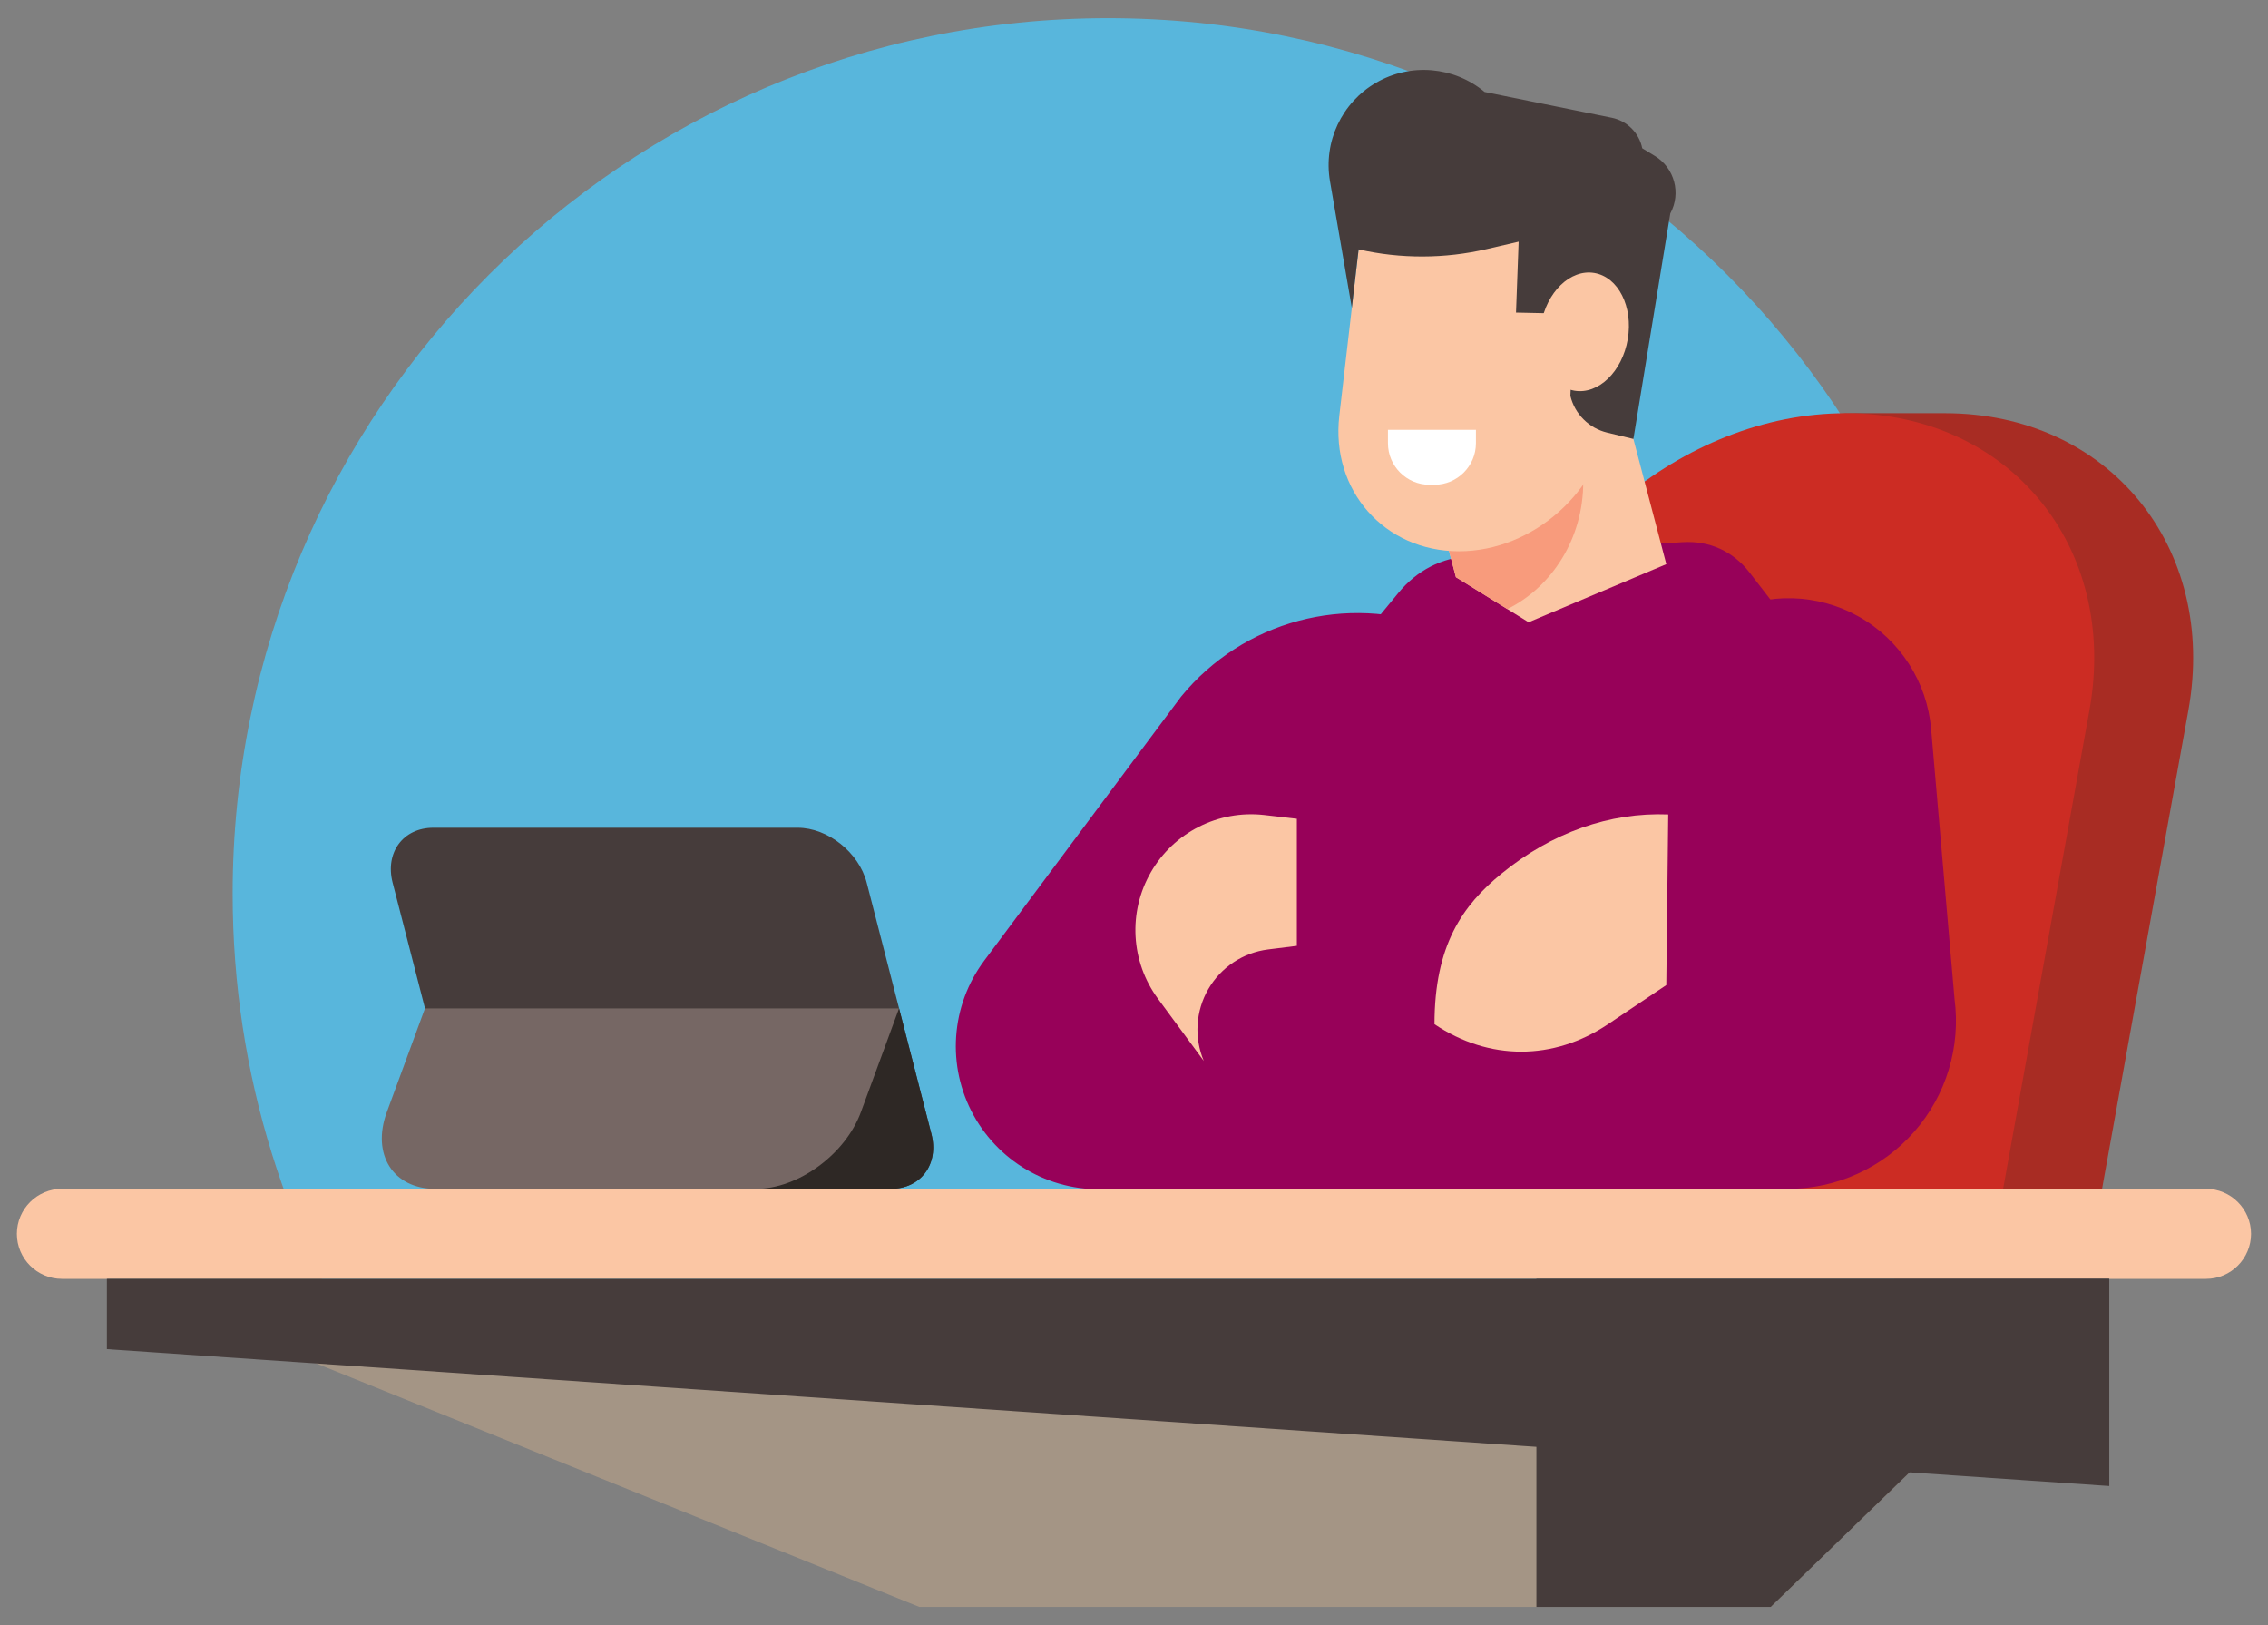 <?xml version="1.0" encoding="UTF-8" standalone="no"?>
<svg
   xmlns:dc="http://purl.org/dc/elements/1.1/"
   xmlns:cc="http://creativecommons.org/ns#"
   xmlns:rdf="http://www.w3.org/1999/02/22-rdf-syntax-ns#"
   xmlns:svg="http://www.w3.org/2000/svg"
   xmlns="http://www.w3.org/2000/svg"
   xmlns:sodipodi="http://sodipodi.sourceforge.net/DTD/sodipodi-0.dtd"
   xmlns:inkscape="http://www.inkscape.org/namespaces/inkscape"
   width="670"
   height="480"
   version="1.1"
   viewBox="0 0 670 480"
   xml:space="preserve"
   id="svg960"
   sodipodi:docname="man.svg"
   inkscape:version="1.0.2 (394de47547, 2021-03-26)"><rect x="0" y="0" width="670" height="480" fill="#808080" stroke="none"/><defs
     id="defs964" /><sodipodi:namedview
     pagecolor="#ffffff"
     bordercolor="#666666"
     borderopacity="1"
     objecttolerance="10"
     gridtolerance="10"
     guidetolerance="10"
     inkscape:pageopacity="0"
     inkscape:pageshadow="2"
     inkscape:window-width="1528"
     inkscape:window-height="837"
     id="namedview962"
     showgrid="false"
     inkscape:zoom="1.425"
     inkscape:cx="335"
     inkscape:cy="240"
     inkscape:window-x="72"
     inkscape:window-y="26"
     inkscape:window-maximized="1"
     inkscape:current-layer="svg960" /><path
     d="m 327.338,5.374 c 142.823,0 258.607,115.785 258.607,258.607 0,53.456 -16.224,103.124 -44.008,144.343 H 112.735 C 84.946,367.099 68.725,317.43 68.725,263.981 68.725,121.158 184.51,5.374 327.332,5.374"
     fill="#58b6dc"
     id="path918"
     style="fill-rule:evenodd;stroke-width:1.333" /><path
     d="m 548.093,122.051 h 26.455 c 48.267,0 80.633,39.492 71.925,87.758 l -27.239,151.01 c -0.361,2.001 -2.293,3.643 -4.299,3.643 H 446.713 c -2.005,0 -3.349,-1.641 -2.987,-3.643 l 32.011,-177.462 c 6.084,-33.718 38.643,-61.304 72.361,-61.304"
     fill="#77405e"
     id="path920"
     style="fill-rule:evenodd;stroke-width:1.333;fill:#a82c23;fill-opacity:1" /><path
     d="m 545.32,122.051 h 0.003 c 48.267,0 80.633,39.492 71.925,87.758 l -27.237,151.01 c -0.364,2.001 -2.296,3.643 -4.299,3.643 H 417.476 c -2,0 -3.347,-1.641 -2.981,-3.643 l 27.235,-151.01 c 8.709,-48.265 55.323,-87.758 103.587,-87.758"
     fill="#925678"
     id="path922"
     style="fill-rule:evenodd;stroke-width:1.333;fill:#cc2c23;fill-opacity:1" /><path
     d="m 528.227,351.152 c 14.289,0 27.881,-6.159 37.299,-16.902 9.418,-10.742 13.745,-25.025 11.874,-39.19 l -6.918,-79.767 c -1.208,-13.912 -9.21,-26.327 -21.379,-33.171 -12.172,-6.844 -26.938,-7.233 -39.452,-1.039 l -23.674,10.169 -41.89,1.455 -19.302,-7.284 c -27.03,-10.197 -57.559,-2.02 -75.867,20.33 l -58.173,78.014 c -9.91,13.29 -11.132,31.147 -3.131,45.662 8.002,14.514 23.755,23.011 40.282,21.723 h 200.328"
     fill="#cc2c23"
     id="path924"
     style="fill-rule:evenodd;stroke-width:1.333;fill:#970159;fill-opacity:1" /><path
     d="M 538.067,196.596 516.84,169.105 c -4.853,-6.284 -11.902,-9.47 -19.83,-8.96 l -62.477,4.02 c -8.672,0.557 -15.926,4.276 -21.45,10.984 l -32.005,38.888 104.188,13.674 52.8,-31.115"
     fill="#cc2c23"
     id="path926"
     style="fill-rule:evenodd;stroke-width:1.333;fill:#970159;fill-opacity:1" /><path
     d="m 414.443,110.932 h 63.162 l 14.648,55.708 -40.682,17.16 -21.47,-13.314 -15.658,-59.553"
     fill="#fbc6a4"
     id="path928"
     style="fill-rule:evenodd;stroke-width:1.333" /><path
     d="m 414.443,110.932 h 39.543 c 8.398,7.584 13.726,18.888 13.726,31.517 0,16.572 -9.172,30.865 -22.414,37.462 l -15.197,-9.425 -15.658,-59.553"
     fill="#f89b7c"
     id="path930"
     style="fill-rule:evenodd;stroke-width:1.333" /><path
     d="m 403.057,59.053 h 80.01 l -7.41,63.773 c -2.557,22.003 -22.65,40.006 -44.652,40.006 -22.005,0 -37.911,-18.002 -35.356,-40.006 l 7.409,-63.773"
     fill="#fbc6a4"
     id="path932"
     style="fill-rule:evenodd;stroke-width:1.333" /><path
     d="M 18.284,351.152 H 651.694 c 7.312,0 13.297,5.987 13.297,13.297 v 0.003 c 0,7.31 -5.985,13.294 -13.297,13.294 H 18.284 c -7.314,0 -13.297,-5.984 -13.297,-13.294 v -0.003 c 0,-7.31 5.983,-13.297 13.297,-13.297"
     fill="#fbc6a4"
     id="path934"
     style="fill-rule:evenodd;stroke-width:1.333" /><path
     d="m 271.567,474.642 h 251.54 l 99.998,-96.888 H 31.573 L 271.567,474.642"
     fill="#a49585"
     id="path936"
     style="fill-rule:evenodd;stroke-width:1.333" /><path
     d="M 31.577,398.511 623.108,438.939 V 377.75 H 31.577 v 20.761"
     fill="#463c3b"
     id="path938"
     style="fill-rule:evenodd;stroke-width:1.333" /><path
     d="m 423.749,143.184 h -1.461 c -6.757,0 -12.265,-5.509 -12.265,-12.264 v -3.956 h 25.991 v 3.956 c 0,6.755 -5.511,12.264 -12.265,12.264"
     fill="#ffffff"
     id="path940"
     style="fill-rule:evenodd;stroke-width:1.333" /><path
     d="m 453.882,474.642 h 69.233 l 99.998,-96.888 H 453.877 v 96.888"
     fill="#463c3b"
     id="path942"
     style="fill-rule:evenodd;stroke-width:1.333" /><path
     d="m 383.11,241.848 v 37.538 l -8.472,1.057 c -7.413,0.927 -13.965,5.272 -17.7,11.741 -3.735,6.472 -4.224,14.316 -1.317,21.199 l -13.545,-18.382 c -8.058,-10.938 -8.874,-25.613 -2.08,-37.384 C 346.79,245.851 359.907,239.22 373.412,240.731 l 9.698,1.117"
     fill="#fbc6a4"
     id="path944"
     style="fill-rule:evenodd;stroke-width:1.333" /><path
     d="m 443.656,257.981 c 14.746,-12.04 31.838,-18.094 49.16,-17.413 l -0.571,50.401 -17.216,11.556 c -16.109,10.813 -35.152,10.813 -51.261,0 0,-23.242 8.229,-35.078 19.887,-44.544"
     fill="#fbc6a4"
     id="path946"
     style="fill-rule:evenodd;stroke-width:1.333" /><path
     d="m 399.35,90.932 -6.452,-37.394 c -2.003,-11.605 3.443,-23.227 13.642,-29.114 10.197,-5.889 22.983,-4.795 32.033,2.741 l 37.554,7.614 c 4.545,0.92 8.094,4.472 9.016,9.014 l 3.735,2.277 c 5.804,3.541 7.806,11.017 4.549,16.988 l -10.896,66.598 -7.765,-1.875 c -5.365,-1.295 -9.557,-5.485 -10.854,-10.853 l 1.107,-24.235 -17.164,-0.365 0.773,-20.943 -9.408,2.185 c -12.453,2.893 -25.398,2.925 -37.864,0.095 l -2.005,17.266"
     fill="#463c3b"
     id="path948"
     style="fill-rule:evenodd;stroke-width:1.333" /><path
     d="m 470.988,80.626 c 7.077,1.196 11.5,9.948 9.877,19.55 -1.623,9.602 -8.672,16.42 -15.748,15.224 -7.077,-1.195 -11.5,-9.946 -9.877,-19.552 1.623,-9.602 8.672,-16.418 15.748,-15.222"
     fill="#fbc6a4"
     id="path950"
     style="fill-rule:evenodd;stroke-width:1.333" /><path
     d="m 128.026,244.502 h 107.615 c 8.918,0 18.094,7.297 20.394,16.214 l 19.117,74.229 c 2.296,8.922 -3.12,16.216 -12.036,16.216 H 155.497 c -8.914,0 -18.093,-7.293 -20.391,-16.216 l -19.12,-74.229 c -2.295,-8.917 3.12,-16.214 12.039,-16.214"
     fill="#463c3b"
     id="path952"
     style="fill-rule:evenodd;stroke-width:1.333" /><path
     d="m 265.593,297.834 9.558,37.111 c 2.296,8.922 -3.12,16.216 -12.036,16.216 H 155.497 c -8.914,0 -18.093,-7.293 -20.391,-16.216 l -9.558,-37.111 h 140.05"
     fill="#2e2825"
     id="path954"
     style="fill-rule:evenodd;stroke-width:1.333" /><path
     d="m 125.548,297.834 h 140.05 l -11.28,30.678 c -4.583,12.457 -18.521,22.649 -30.981,22.649 h -94.746 c -12.456,0 -18.901,-10.192 -14.321,-22.649 l 11.281,-30.678"
     fill="#766764"
     id="path956"
     style="fill-rule:evenodd;stroke-width:1.333" /></svg>
